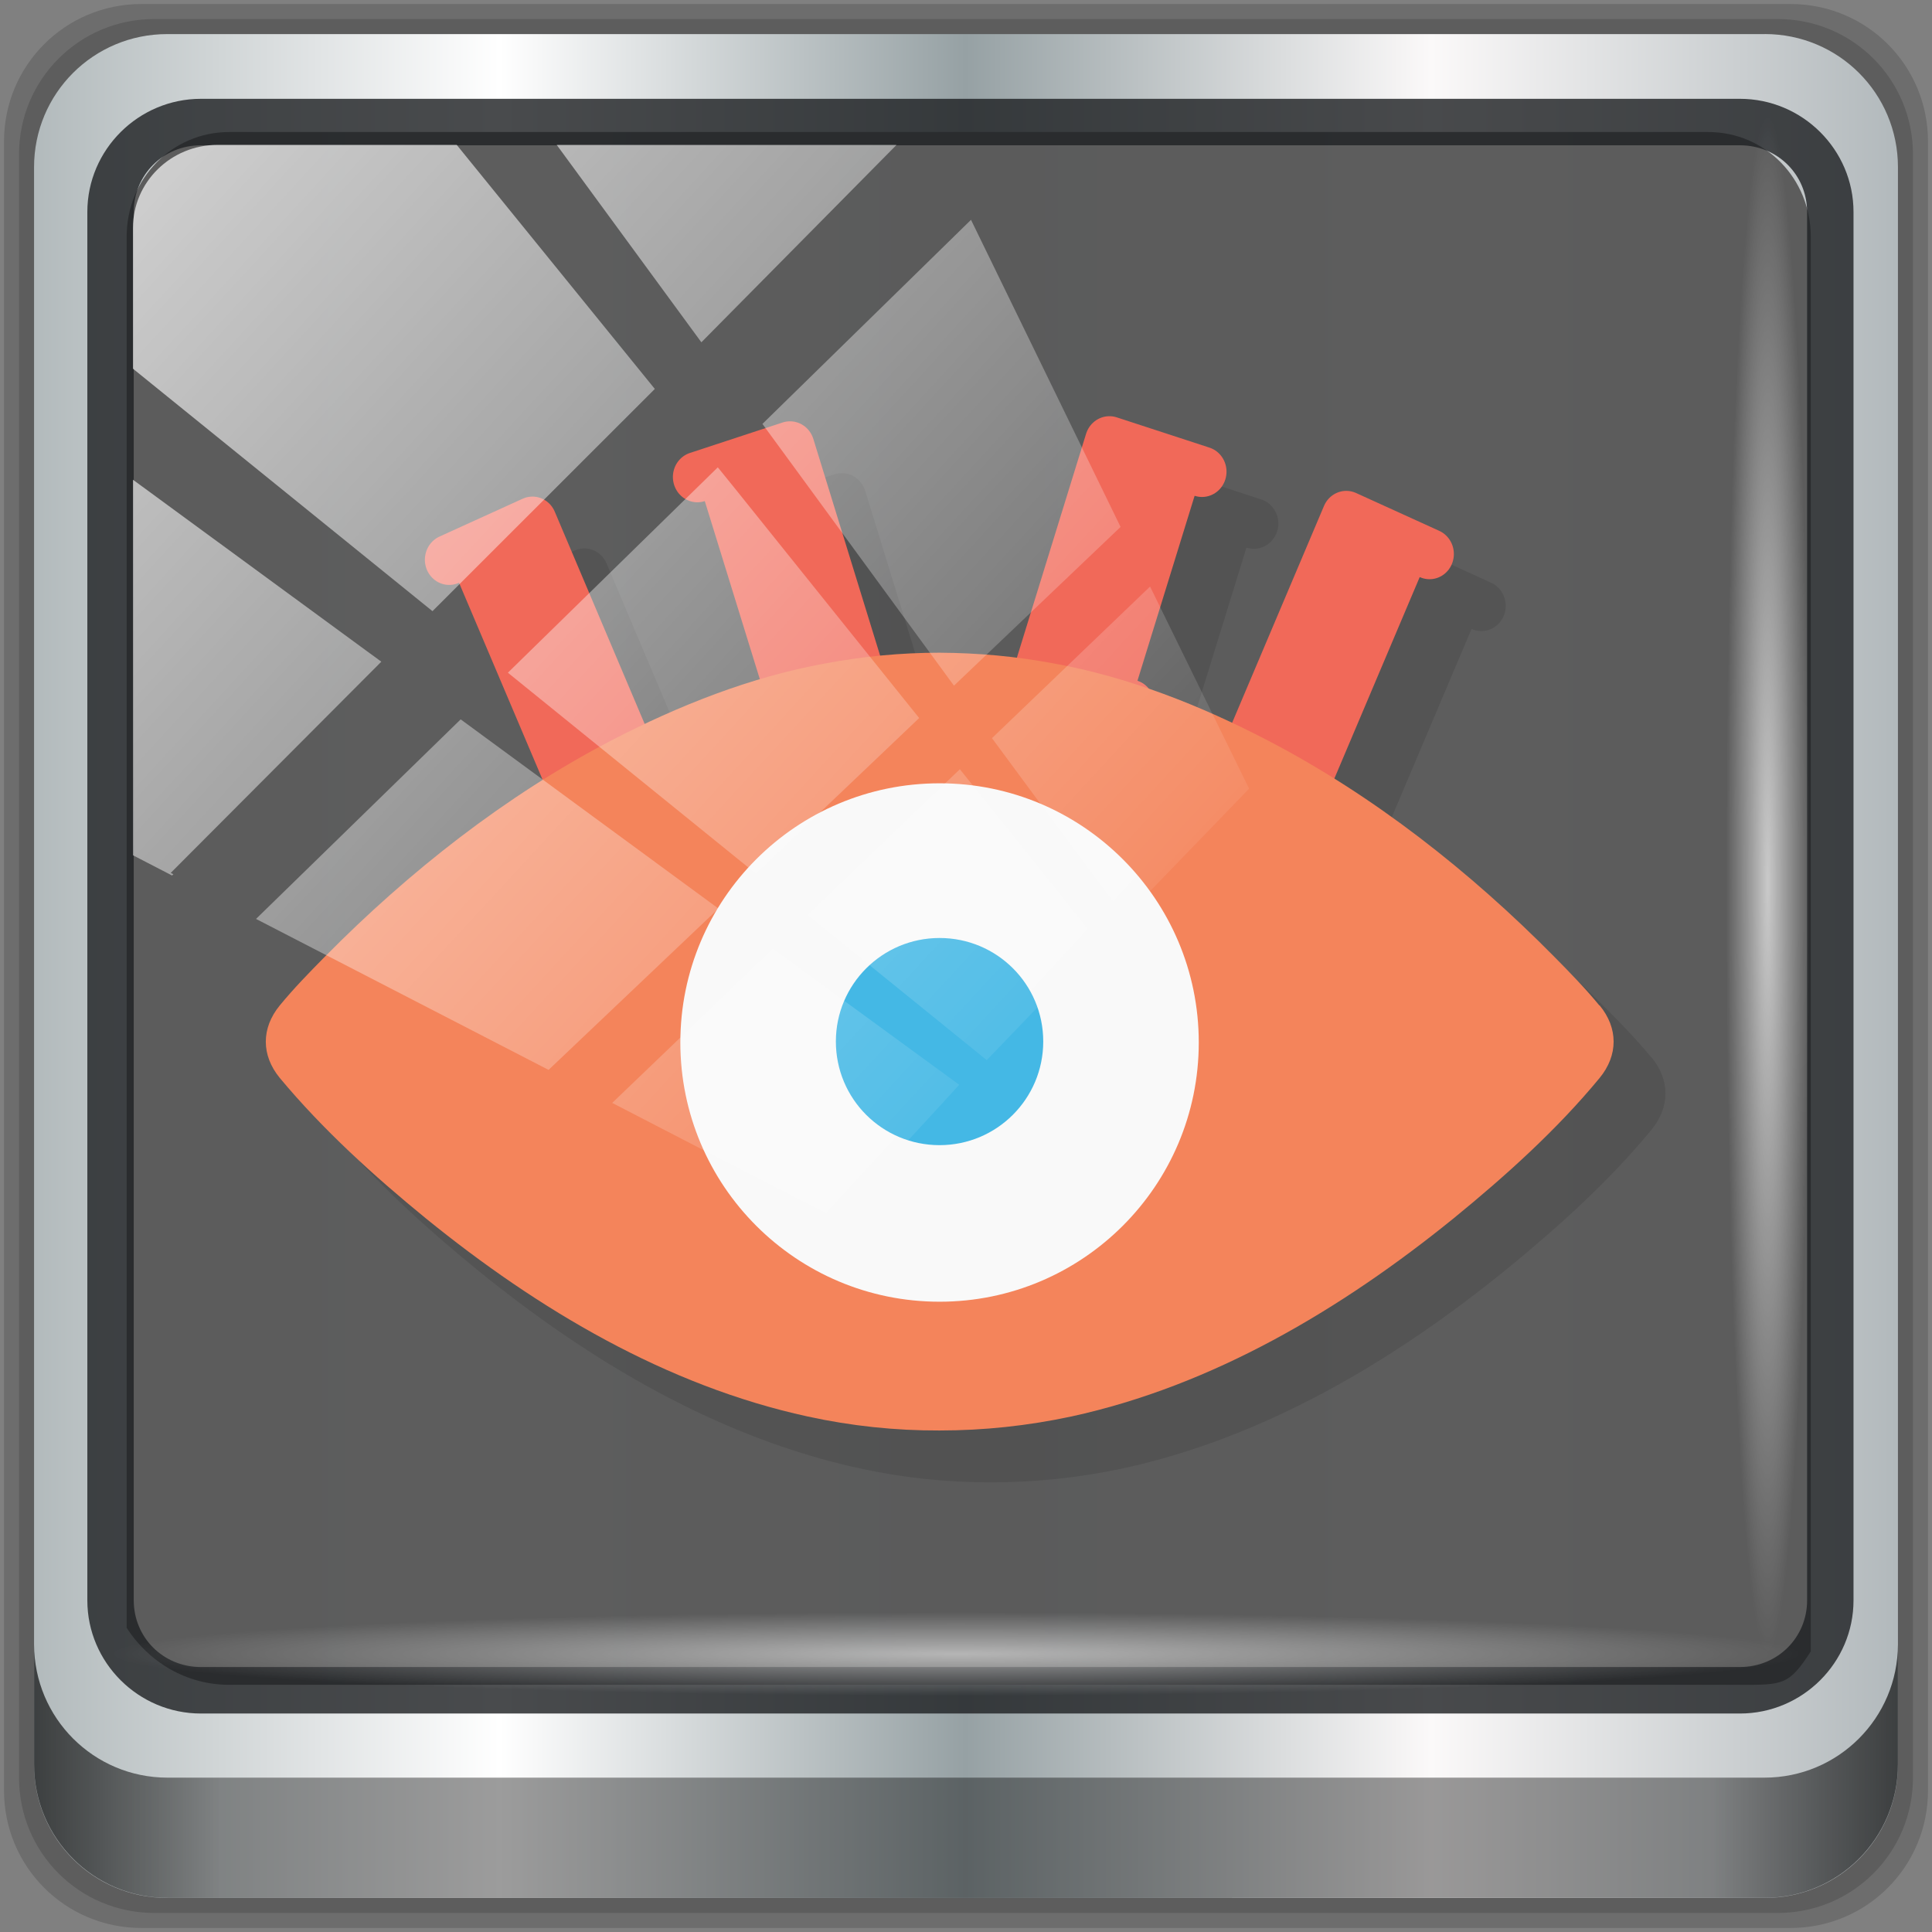 <?xml version="1.0" encoding="UTF-8" standalone="no"?>
<svg
   xmlns:dc="http://purl.org/dc/elements/1.1/"
   xmlns:cc="http://creativecommons.org/ns#"
   xmlns:rdf="http://www.w3.org/1999/02/22-rdf-syntax-ns#"
   xmlns:svg="http://www.w3.org/2000/svg"
   xmlns="http://www.w3.org/2000/svg"
   xmlns:xlink="http://www.w3.org/1999/xlink"
   xmlns:sodipodi="http://sodipodi.sourceforge.net/DTD/sodipodi-0.dtd"
   xmlns:inkscape="http://www.inkscape.org/namespaces/inkscape"
   viewBox="0 0 48 48"
   version="1.1"
   id="svg75"
   sodipodi:docname="xnview.svg"
   inkscape:version="0.92.2 5c3e80d, 2017-08-06">
  <rect x="0" y="0" width="48" height="48" fill="#808080" stroke="none"/>
  <sodipodi:namedview
     pagecolor="#ffffff"
     bordercolor="#666666"
     borderopacity="1"
     objecttolerance="10"
     gridtolerance="10"
     guidetolerance="10"
     inkscape:pageopacity="0"
     inkscape:pageshadow="2"
     inkscape:window-width="1280"
     inkscape:window-height="941"
     id="namedview77"
     showgrid="false"
     inkscape:zoom="4.9166667"
     inkscape:cx="14.461494"
     inkscape:cy="54.915254"
     inkscape:window-x="0"
     inkscape:window-y="21"
     inkscape:window-maximized="1"
     inkscape:current-layer="svg75" />
  <defs
     id="defs17">
    <linearGradient
       id="linearGradient3764"
       x1="1"
       x2="47"
       gradientUnits="userSpaceOnUse"
       gradientTransform="rotate(-90,24,24)">
      <stop
         style="stop-color:#545454;stop-opacity:1"
         id="stop2" />
      <stop
         offset="1"
         style="stop-color:#5e5e5e;stop-opacity:1"
         id="stop4" />
    </linearGradient>
    <clipPath
       id="clipPath-257620855">
      <g
         transform="translate(0,-1004.362)"
         id="g9">
        <path
           d="m -24 13 c 0 1.105 -0.672 2 -1.5 2 -0.828 0 -1.5 -0.895 -1.5 -2 0 -1.105 0.672 -2 1.5 -2 0.828 0 1.5 0.895 1.5 2 z"
           transform="matrix(15.333,0,0,11.5,415,878.862)"
           style="fill:#1890d0"
           id="path7" />
      </g>
    </clipPath>
    <clipPath
       id="clipPath-269582026">
      <g
         transform="translate(0,-1004.362)"
         id="g14">
        <path
           d="m -24 13 c 0 1.105 -0.672 2 -1.5 2 -0.828 0 -1.5 -0.895 -1.5 -2 0 -1.105 0.672 -2 1.5 -2 0.828 0 1.5 0.895 1.5 2 z"
           transform="matrix(15.333,0,0,11.5,415,878.862)"
           style="fill:#1890d0"
           id="path12" />
      </g>
    </clipPath>
    <linearGradient
       inkscape:collect="always"
       xlink:href="#linearGradient6139-0"
       id="linearGradient4071"
       gradientUnits="userSpaceOnUse"
       gradientTransform="matrix(0.551,0,0,0.551,-2.461,-1.909)"
       x1="6"
       y1="47"
       x2="90"
       y2="47" />
    <linearGradient
       id="linearGradient6139-0">
      <stop
         id="stop6141-2"
         offset="0"
         style="stop-color:#b2babc;stop-opacity:1" />
      <stop
         style="stop-color:#ffffff;stop-opacity:1;"
         offset="0.25"
         id="stop6151-0" />
      <stop
         style="stop-color:#96a1a4;stop-opacity:1"
         offset="0.5"
         id="stop6147-1" />
      <stop
         id="stop6149-4"
         offset="0.75"
         style="stop-color:#fbf9f9;stop-opacity:1;" />
      <stop
         id="stop6143-4"
         offset="1"
         style="stop-color:#b2b9bc;stop-opacity:1" />
    </linearGradient>
    <linearGradient
       gradientTransform="matrix(0.498,0,0,0.498,0.1,0.1)"
       inkscape:collect="always"
       xlink:href="#linearGradient3832-0-6-1-1"
       id="linearGradient4129"
       x1="1.5"
       y1="88.172"
       x2="94.5"
       y2="88.172"
       gradientUnits="userSpaceOnUse" />
    <linearGradient
       id="linearGradient3832-0-6-1-1">
      <stop
         style="stop-color:#000000;stop-opacity:1;"
         offset="0"
         id="stop3834-6-3-7-1" />
      <stop
         id="stop3872-2-4"
         offset="0.1"
         style="stop-color:#000000;stop-opacity:0.588;" />
      <stop
         style="stop-color:#000000;stop-opacity:0.588;"
         offset="0.9"
         id="stop3844-6-2-7-6" />
      <stop
         style="stop-color:#000000;stop-opacity:1;"
         offset="1"
         id="stop3836-5-0-2-9" />
    </linearGradient>
    <radialGradient
       inkscape:collect="always"
       xlink:href="#linearGradient3737"
       id="radialGradient7462"
       gradientUnits="userSpaceOnUse"
       gradientTransform="matrix(0.486,0,0,0.024,16.979,40.016)"
       cx="13.948"
       cy="44.893"
       fx="13.948"
       fy="44.893"
       r="43.199" />
    <linearGradient
       id="linearGradient3737">
      <stop
         offset="0"
         style="stop-color:#ffffff;stop-opacity:1"
         id="stop3739" />
      <stop
         offset="1"
         style="stop-color:#ffffff;stop-opacity:0"
         id="stop3741" />
    </linearGradient>
    <radialGradient
       inkscape:collect="always"
       xlink:href="#linearGradient3737"
       id="radialGradient7464"
       gradientUnits="userSpaceOnUse"
       gradientTransform="matrix(0.442,0,0,0.024,15.807,-44.996)"
       cx="13.948"
       cy="44.893"
       fx="13.948"
       fy="44.893"
       r="43.199" />
    <linearGradient
       inkscape:collect="always"
       xlink:href="#linearGradient3737"
       id="linearGradient4767"
       gradientUnits="userSpaceOnUse"
       x1="2.771"
       y1="-28.642"
       x2="50.528"
       y2="14.514" />
    <clipPath
       id="clipPath4156-4-1"
       clipPathUnits="userSpaceOnUse">
      <path
         inkscape:connector-curvature="0"
         id="path4158-0-8"
         d="m 27.046,-55.695 -14.214,13.321 h 0.061 l 15.653,21.771 10.231,-10.546 C 38.562,-32.302 27.468,-54.819 27.046,-55.695 Z M 9.647,-39.383 -5.241,-25.321 15.988,-7.806 26.372,-18.383 Z m 31.491,12.951 -9.741,9.714 8.945,12.458 7.781,-7.555 z m -49.84,4.379 -13.754,12.982 26.283,13.846 0.061,-0.062 -0.123,-0.062 L 13.599,-5.401 -8.702,-22.053 Z m 38.015,7.401 -9.803,9.775 11.579,9.559 7.628,-7.401 -8.669,-11.009 z m 20.187,5.674 -7.383,7.216 6.188,8.542 5.82,-6.137 z m -32.195,6.322 -9.557,9.498 13.662,7.185 7.934,-7.678 z m 23.312,2.374 -7.107,6.938 8.363,6.907 5.361,-5.674 -0.061,-0.092 -0.092,0.123 -6.464,-8.203 z m -8.73,8.542 -7.505,7.339 10.354,5.458 c 1.397,-1.321 5.675,-6.123 5.851,-6.322 z"
         style="opacity:0.6;fill:#ffffff;fill-opacity:1;stroke:none" />
    </clipPath>
    <linearGradient
       id="ButtonShadow-16"
       gradientTransform="scale(1.006,0.994)"
       x1="45.448"
       y1="92.54"
       x2="45.448"
       y2="7.017"
       gradientUnits="userSpaceOnUse">
      <stop
         style="stop-color:#000000;stop-opacity:1;"
         offset="0"
         id="stop3750-6" />
      <stop
         style="stop-color:#000000;stop-opacity:0.588;"
         offset="1"
         id="stop3752-4" />
    </linearGradient>
    <clipPath
       clipPathUnits="userSpaceOnUse"
       id="clipPath4355-7">
      <rect
         style="fill:#ffffff;fill-opacity:1;fill-rule:nonzero;stroke:none"
         id="rect4357-5"
         width="84"
         height="80"
         x="6"
         y="6"
         rx="6"
         ry="6" />
    </clipPath>
    <clipPath
       clipPathUnits="userSpaceOnUse"
       id="clipPath4355-9">
      <rect
         style="fill:#ffffff;fill-opacity:1;fill-rule:nonzero;stroke:none"
         id="rect4357-1"
         width="84"
         height="80"
         x="6"
         y="6"
         rx="6"
         ry="6" />
    </clipPath>
    <clipPath
       clipPathUnits="userSpaceOnUse"
       id="clipPath4355-1">
      <rect
         style="fill:#ffffff;fill-opacity:1;fill-rule:nonzero;stroke:none"
         id="rect4357-9"
         width="84"
         height="80"
         x="6"
         y="6"
         rx="6"
         ry="6" />
    </clipPath>
    <clipPath
       clipPathUnits="userSpaceOnUse"
       id="clipPath3943-52-0">
      <path
         id="path3945-4-1"
         d="m 69.781,20.844 -5,3.438 c 5.587,5.537 9,13.328 9,21.812 0,8.434 -3.377,16.096 -8.906,21.625 l 5,3.438 C 76.078,64.576 80,55.844 80,46.094 c 2e-6,-9.797 -3.963,-18.66 -10.219,-25.25 z M 40,24.062 28.906,36.219 H 21.5 c -0.823,0 -1.5,0.677 -1.5,1.5 v 1 14.844 1 c 0,0.823 0.684,1.61 1.5,1.5 h 7.406 L 40,68 V 66 26.062 Z m 20.594,3.281 -5,3.438 L 55.5,30.875 c 3.938,3.89 6.406,9.25 6.406,15.219 0,5.921 -2.43,11.148 -6.312,15.031 l 0.094,0.094 5.094,3.438 c 4.475,-4.908 7.25,-11.402 7.25,-18.562 0,-7.231 -2.879,-13.831 -7.438,-18.75 z m -9.25,6.5 -5.219,3.625 c 2.222,2.218 3.719,5.24 3.719,8.625 0,3.337 -1.459,6.228 -3.625,8.438 l 5.219,3.625 c 2.822,-3.237 4.531,-7.434 4.531,-12.062 0,-4.673 -1.754,-9.001 -4.625,-12.25 z"
         style="color:#000000;display:inline;overflow:visible;visibility:visible;opacity:0.8;fill:#ff00ff;fill-opacity:1;fill-rule:nonzero;stroke:none;stroke-width:1;marker:none;enable-background:accumulate"
         inkscape:connector-curvature="0" />
    </clipPath>
    <clipPath
       id="clipPath-257620855-3">
      <g
         transform="translate(0,-1004.362)"
         id="g9-6">
        <path
           inkscape:connector-curvature="0"
           d="m -24,13 c 0,1.105 -0.672,2 -1.5,2 -0.828,0 -1.5,-0.895 -1.5,-2 0,-1.105 0.672,-2 1.5,-2 0.828,0 1.5,0.895 1.5,2 z"
           transform="matrix(15.333,0,0,11.5,415,878.862)"
           style="fill:#1890d0"
           id="path7-7" />
      </g>
    </clipPath>
    <clipPath
       id="clipPath-269582026-5">
      <g
         transform="translate(0,-1004.362)"
         id="g14-3">
        <path
           inkscape:connector-curvature="0"
           d="m -24,13 c 0,1.105 -0.672,2 -1.5,2 -0.828,0 -1.5,-0.895 -1.5,-2 0,-1.105 0.672,-2 1.5,-2 0.828,0 1.5,0.895 1.5,2 z"
           transform="matrix(15.333,0,0,11.5,415,878.862)"
           style="fill:#1890d0"
           id="path12-5" />
      </g>
    </clipPath>
  </defs>
  <path
     style="display:inline;opacity:0.15;fill:#000000;fill-opacity:1;fill-rule:nonzero;stroke:none;stroke-width:0.498"
     d="M 44.486,0.1 H 3.514 c -1.892,0 -3.414,1.523 -3.414,3.414 v 40.971 C 0.1,46.377 1.623,47.9 3.514,47.9 H 44.486 C 46.377,47.9 47.9,46.377 47.9,44.486 V 3.514 c 0,-1.892 -1.523,-3.414 -3.414,-3.414 z"
     id="path3288"
     inkscape:connector-curvature="0" />
  <path
     inkscape:connector-curvature="0"
     id="path4085"
     d="M 44.166,0.473 H 3.834 c -1.862,0 -3.361,1.499 -3.361,3.361 V 44.166 c 0,1.862 1.499,3.361 3.361,3.361 H 44.166 c 1.862,0 3.361,-1.499 3.361,-3.361 V 3.834 c 0,-1.862 -1.499,-3.361 -3.361,-3.361 z"
     style="display:inline;opacity:0.15;fill:#000000;fill-opacity:1;fill-rule:nonzero;stroke:none;stroke-width:0.498" />
  <path
     style="display:inline;fill:url(#linearGradient4071);fill-opacity:1;fill-rule:nonzero;stroke:none;stroke-width:0.498"
     d="M 43.846,0.847 H 4.154 c -1.832,0 -3.308,1.475 -3.308,3.308 V 43.846 c 0,1.832 1.475,3.308 3.308,3.308 H 43.846 c 1.832,0 3.308,-1.475 3.308,-3.308 V 4.154 c 0,-1.832 -1.475,-3.308 -3.308,-3.308 z"
     id="rect4251-1"
     inkscape:connector-curvature="0" />
  <path
     style="display:inline;opacity:0.98;fill:#5a5a5a;fill-opacity:1;fill-rule:nonzero;stroke:none;stroke-width:0.516"
     d="m 5.697,3.28 c -1.422,0 -2.551,1.153 -2.551,2.606 v 10.797 3.648 20.111 c 0.546,0.849 1.478,1.417 2.551,1.417 H 7.738 40.396 43.219 c 1.073,0 1.224,0.018 1.77,-0.831 V 20.33 16.682 5.886 c 0,-1.452 -1.129,-2.606 -2.551,-2.606 z"
     id="path3400-6"
     inkscape:connector-curvature="0"
     sodipodi:nodetypes="sscccsccscccsss" />
  <path
     inkscape:connector-curvature="0"
     id="path4989"
     d="m 4.992,2.455 c -1.552,0 -2.822,1.264 -2.822,2.811 V 39.761 c 0,1.547 1.27,2.811 2.822,2.811 H 43.228 c 1.552,0 2.822,-1.264 2.822,-2.811 V 5.266 c 0,-1.547 -1.27,-2.811 -2.822,-2.811 z m 0,1.155 H 43.228 c 0.94,0 1.669,0.737 1.669,1.656 V 39.761 c 0,0.919 -0.729,1.656 -1.669,1.656 H 4.992 c -0.94,0 -1.669,-0.737 -1.669,-1.656 V 5.266 c 0,-0.919 0.729,-1.656 1.669,-1.656 z"
     style="color:#000000;font-style:normal;font-variant:normal;font-weight:normal;font-stretch:normal;font-size:medium;line-height:normal;font-family:Sans;-inkscape-font-specification:Sans;text-indent:0;text-align:start;text-decoration:none;text-decoration-line:none;letter-spacing:normal;word-spacing:normal;text-transform:none;writing-mode:lr-tb;direction:ltr;baseline-shift:baseline;text-anchor:start;display:inline;overflow:visible;visibility:visible;fill:#1f2224;fill-opacity:0.809;stroke:none;stroke-width:1.183;marker:none;enable-background:accumulate" />
  <path
     inkscape:connector-curvature="0"
     style="display:inline;opacity:0.658;fill:url(#linearGradient4129);fill-opacity:1;fill-rule:nonzero;stroke:none;stroke-width:0.498"
     d="m 0.847,40.851 v 2.987 c 0,1.832 1.482,3.314 3.314,3.314 H 43.839 c 1.832,0 3.314,-1.482 3.314,-3.314 v -2.987 c 0,1.832 -1.482,3.314 -3.314,3.314 H 4.161 c -1.832,0 -3.314,-1.482 -3.314,-3.314 z"
     id="path4118" />
  <rect
     style="opacity:0.55;fill:url(#radialGradient7462);fill-opacity:1;stroke:none;stroke-width:0.498"
     id="rect4131"
     width="41.949"
     height="2.116"
     x="2.776"
     y="40.058"
     rx="0"
     ry="2.116" />
  <rect
     ry="2.116"
     rx="0"
     y="-44.955"
     x="2.868"
     height="2.116"
     width="38.215"
     id="rect4141"
     style="opacity:0.669;fill:url(#radialGradient7464);fill-opacity:1;stroke:none;stroke-width:0.498"
     transform="rotate(90)" />
  <g
     transform="matrix(1.288,0,0,1.288,52.421,59.837)"
     id="g4723">
    <g
       transform="translate(-46.576,-51.864)"
       id="g49">
      <g
         id="g47"
         clip-path="url(#clipPath-257620855-3)">
        <g
           id="g45"
           transform="translate(1,1)">
          <g
             id="g43"
             style="opacity:0.1">
            <!-- color: #5e5e5e -->
            <g
               id="g41">
              <path
                 inkscape:connector-curvature="0"
                 id="path31"
                 style="fill:#000000;fill-opacity:1;fill-rule:nonzero;stroke:#000000;stroke-width:7.552;stroke-linecap:round;stroke-linejoin:round;stroke-miterlimit:4;stroke-opacity:1"
                 transform="matrix(0.114,-0.052,0.05,0.118,8.661,32.973)"
                 d="m 95.47,-100.05 14.07,0.013 -0.005,49.54 h -14.04 m -0.024,-49.548" />
              <path
                 inkscape:connector-curvature="0"
                 id="path33"
                 style="fill:#000000;fill-opacity:1;fill-rule:nonzero;stroke:#000000;stroke-width:7.552;stroke-linecap:round;stroke-linejoin:round;stroke-miterlimit:4;stroke-opacity:1"
                 transform="matrix(-0.114,-0.052,-0.05,0.118,8.661,32.973)"
                 d="m -129.65,-200.19 14.07,0.013 -0.005,49.54 -14.07,-0.013 m 0.005,-49.54" />
              <path
                 inkscape:connector-curvature="0"
                 id="path35"
                 style="fill:#000000;fill-opacity:1;fill-rule:nonzero;stroke:#000000;stroke-width:7.552;stroke-linecap:round;stroke-linejoin:round;stroke-miterlimit:4;stroke-opacity:1"
                 transform="matrix(0.119,-0.039,0.038,0.123,8.661,32.973)"
                 d="m 124.69,-109.77 15.03,-0.012 -0.027,36.549 -14.998,0.021 m -0.003,-36.558" />
              <path
                 inkscape:connector-curvature="0"
                 id="path37"
                 style="fill:#000000;fill-opacity:1;fill-rule:nonzero;stroke:#000000;stroke-width:7.552;stroke-linecap:round;stroke-linejoin:round;stroke-miterlimit:4;stroke-opacity:1"
                 transform="matrix(-0.119,-0.039,-0.038,0.123,8.661,32.973)"
                 d="m -112.15,-185.7 15.02,0.017 0.003,36.558 -15.02,-0.017 m -0.003,-36.558" />
              <path
                 inkscape:connector-curvature="0"
                 id="path39"
                 style="fill:#000000;fill-opacity:1;fill-rule:nonzero;stroke:none"
                 d="m 36.727,24.801 c -0.273,-0.332 -0.57,-0.637 -0.871,-0.941 -1.621,-1.641 -3.48,-3.105 -5.52,-4.168 -1.297,-0.676 -2.691,-1.227 -4.133,-1.488 -0.734,-0.137 -1.453,-0.203 -2.207,-0.207 -0.734,0 -1.469,0.07 -2.203,0.207 -1.441,0.262 -2.828,0.813 -4.129,1.488 -2.039,1.063 -3.898,2.527 -5.52,4.168 -0.301,0.305 -0.598,0.609 -0.871,0.941 -0.359,0.438 -0.359,0.961 0,1.398 0.832,1 1.82,1.895 2.82,2.711 2.164,1.758 4.637,3.227 7.363,3.82 0.844,0.184 1.691,0.273 2.543,0.27 0.855,0 1.699,-0.09 2.543,-0.27 2.727,-0.594 5.203,-2.063 7.371,-3.82 1,-0.816 1.992,-1.707 2.82,-2.711 0.359,-0.438 0.359,-0.961 0,-1.398 m -0.008,0" />
            </g>
          </g>
        </g>
      </g>
    </g>
    <g
       id="g69"
       transform="translate(-46.576,-51.864)">
      <g
         id="g67"
         clip-path="url(#clipPath-269582026-5)">
        <!-- color: #5e5e5e -->
        <g
           id="g65">
          <path
             inkscape:connector-curvature="0"
             id="path51"
             style="fill:#f16959;fill-opacity:1;fill-rule:nonzero;stroke:#f16959;stroke-width:7.552;stroke-linecap:round;stroke-linejoin:round;stroke-miterlimit:4;stroke-opacity:1"
             transform="matrix(0.114,-0.052,0.05,0.118,8.661,32.973)"
             d="m 95.47,-100.05 14.07,0.013 -0.005,49.54 h -14.04 m -0.024,-49.548" />
          <path
             inkscape:connector-curvature="0"
             id="path53"
             style="fill:#f16959;fill-opacity:1;fill-rule:nonzero;stroke:#f16959;stroke-width:7.552;stroke-linecap:round;stroke-linejoin:round;stroke-miterlimit:4;stroke-opacity:1"
             transform="matrix(-0.114,-0.052,-0.05,0.118,8.661,32.973)"
             d="m -129.65,-200.19 14.07,0.013 -0.005,49.54 -14.07,-0.013 m 0.005,-49.54" />
          <path
             inkscape:connector-curvature="0"
             id="path55"
             style="fill:#f16959;fill-opacity:1;fill-rule:nonzero;stroke:#f16959;stroke-width:7.552;stroke-linecap:round;stroke-linejoin:round;stroke-miterlimit:4;stroke-opacity:1"
             transform="matrix(0.119,-0.039,0.038,0.123,8.661,32.973)"
             d="m 124.69,-109.77 15.03,-0.012 -0.027,36.549 -14.998,0.021 m -0.003,-36.558" />
          <path
             inkscape:connector-curvature="0"
             id="path57"
             style="fill:#f16959;fill-opacity:1;fill-rule:nonzero;stroke:#f16959;stroke-width:7.552;stroke-linecap:round;stroke-linejoin:round;stroke-miterlimit:4;stroke-opacity:1"
             transform="matrix(-0.119,-0.039,-0.038,0.123,8.661,32.973)"
             d="m -112.15,-185.7 15.02,0.017 0.003,36.558 -15.02,-0.017 m -0.003,-36.558" />
          <path
             inkscape:connector-curvature="0"
             id="path59"
             style="fill:#f4845b;fill-opacity:1;fill-rule:nonzero;stroke:none"
             d="m 36.727,24.801 c -0.273,-0.332 -0.57,-0.637 -0.871,-0.941 -1.621,-1.641 -3.48,-3.105 -5.52,-4.168 -1.297,-0.676 -2.691,-1.227 -4.133,-1.488 -0.734,-0.137 -1.453,-0.203 -2.207,-0.207 -0.734,0 -1.469,0.07 -2.203,0.207 -1.441,0.262 -2.828,0.813 -4.129,1.488 -2.039,1.063 -3.898,2.527 -5.52,4.168 -0.301,0.305 -0.598,0.609 -0.871,0.941 -0.359,0.438 -0.359,0.961 0,1.398 0.832,1 1.82,1.895 2.82,2.711 2.164,1.758 4.637,3.227 7.363,3.82 0.844,0.184 1.691,0.273 2.543,0.27 0.855,0 1.699,-0.09 2.543,-0.27 2.727,-0.594 5.203,-2.063 7.371,-3.82 1,-0.816 1.992,-1.707 2.82,-2.711 0.359,-0.438 0.359,-0.961 0,-1.398 m -0.008,0" />
          <path
             inkscape:connector-curvature="0"
             id="path61"
             style="fill:#f9f9f9;fill-opacity:1;fill-rule:nonzero;stroke:none"
             d="m 29,25.516 c 0,2.762 -2.242,5 -5,5 -2.762,0 -5,-2.238 -5,-5 0,-2.762 2.238,-5 5,-5 2.758,0 5,2.238 5,5 m 0,0" />
          <path
             inkscape:connector-curvature="0"
             id="path63"
             style="fill:#44b8e5;fill-opacity:1;fill-rule:nonzero;stroke:none"
             d="m 24,23.5 c -1.105,0 -2,0.895 -2,1.996 0,1.109 0.895,2 2,2 1.105,0 2,-0.895 2,-2 C 26,24.391 25.105,23.5 24,23.5 m 0,0" />
        </g>
      </g>
    </g>
  </g>
  <rect
     transform="matrix(0.532,0,0,0.522,2.239,19.259)"
     style="opacity:0.7;fill:url(#linearGradient4767);fill-opacity:1;stroke:none"
     id="rect4146"
     width="75.966"
     height="69.024"
     x="2"
     y="-30"
     rx="3.957"
     ry="3.957"
     clip-path="url(#clipPath4156-4-1)" />
</svg>
